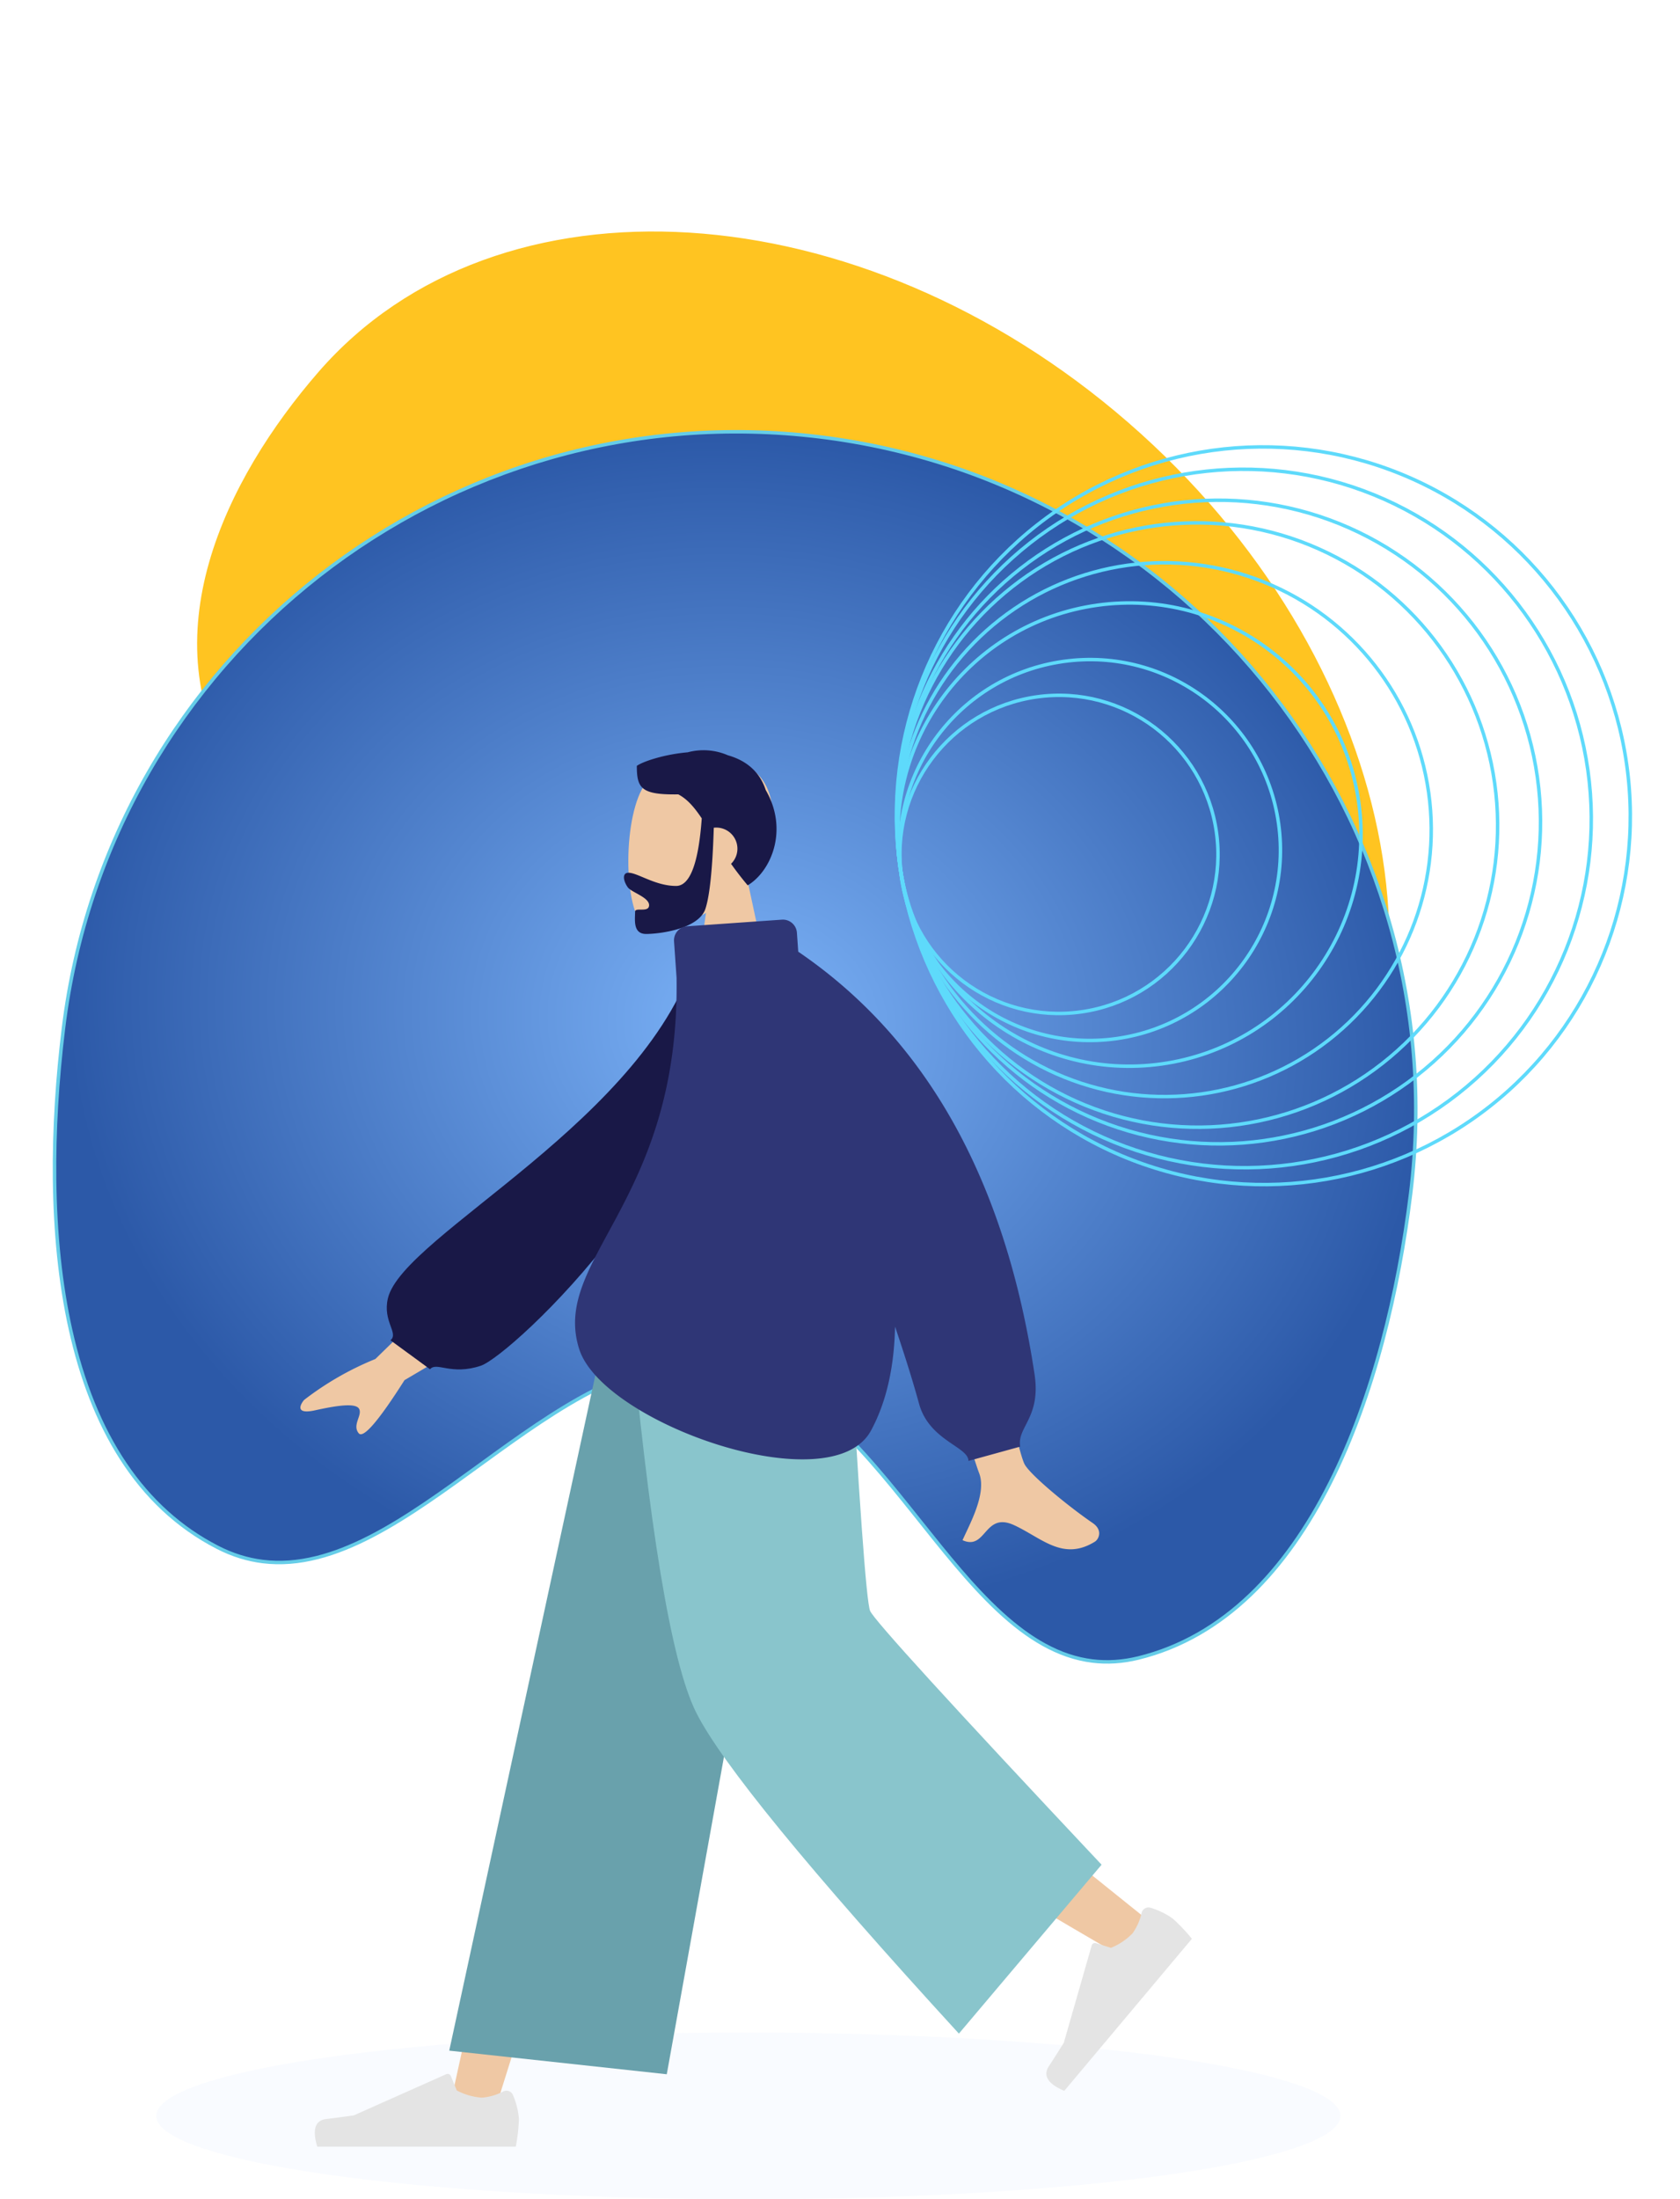 <svg xmlns="http://www.w3.org/2000/svg" xmlns:xlink="http://www.w3.org/1999/xlink" width="483.791" height="633.268" viewBox="0 0 483.791 633.268">
  <defs>
    <radialGradient id="radial-gradient" cx="0.5" cy="0.5" r="0.5" gradientUnits="objectBoundingBox">
      <stop offset="0" stop-color="#7cb3f8"/>
      <stop offset="1" stop-color="#2c59a8"/>
    </radialGradient>
  </defs>
  <g id="Group_15" data-name="Group 15" transform="translate(-910.986 -76.732)">
    <ellipse id="Ellipse_15" data-name="Ellipse 15" cx="170.5" cy="24" rx="170.5" ry="24" transform="translate(955.986 662)" fill="#7cb3f8" opacity="0.05"/>
    <g id="Group_14" data-name="Group 14" transform="translate(910.986 76.732)">
      <g id="Path_3" data-name="Path 3" transform="matrix(-0.755, -0.656, 0.656, -0.755, 302.58, 430.436)" fill="#ffc421">
        <path d="M 185.587 247.176 C 173.021 247.176 160.463 246.208 148.262 244.299 C 136.372 242.439 124.677 239.663 113.502 236.049 C 102.531 232.501 91.95 228.109 82.053 222.997 C 72.252 217.934 63.036 212.12 54.661 205.716 C 46.288 199.314 38.688 192.271 32.07 184.781 C 25.391 177.222 19.656 169.142 15.022 160.766 C 10.304 152.237 6.681 143.313 4.253 134.242 C 1.763 124.935 0.5 115.357 0.5 105.772 C 0.5 94.675 1.382 84.037 3.122 74.155 C 5.117 62.825 8.241 52.536 12.406 43.574 C 22.363 22.151 38.178 8.26 59.411 2.287 C 63.627 1.101 67.927 0.5 72.191 0.5 C 76.927 0.5 81.641 1.205 86.603 2.654 C 91.041 3.951 95.583 5.82 100.49 8.369 C 109.639 13.122 118.777 19.632 127.615 25.929 C 146.44 39.341 165.907 53.21 188.642 53.21 C 211.858 53.21 230.554 39.2 248.636 25.652 C 257.187 19.244 265.265 13.191 273.733 8.594 C 278.27 6.13 282.486 4.325 286.62 3.073 C 291.237 1.676 295.648 0.997 300.105 0.997 C 304.206 0.997 308.367 1.602 312.473 2.796 C 317.983 4.398 323.201 6.597 327.982 9.332 C 332.534 11.937 336.804 15.092 340.673 18.711 C 347.844 25.42 353.86 33.911 358.553 43.948 C 362.745 52.913 365.906 63.148 367.949 74.37 C 369.758 84.301 370.674 94.866 370.674 105.772 C 370.674 115.357 369.411 124.935 366.921 134.242 C 364.493 143.313 360.87 152.237 356.152 160.766 C 351.519 169.142 345.783 177.222 339.104 184.781 C 332.487 192.271 324.886 199.314 316.513 205.716 C 308.138 212.12 298.922 217.934 289.121 222.997 C 279.224 228.109 268.643 232.501 257.672 236.049 C 246.497 239.663 234.802 242.439 222.912 244.299 C 210.711 246.208 198.153 247.176 185.587 247.176 Z" stroke="none"/>
        <path d="M 185.587 246.676 C 198.127 246.676 210.659 245.71 222.835 243.805 C 234.699 241.949 246.368 239.179 257.518 235.573 C 268.463 232.033 279.019 227.653 288.892 222.553 C 298.667 217.503 307.858 211.705 316.21 205.319 C 324.557 198.937 332.133 191.915 338.73 184.45 C 345.384 176.918 351.099 168.868 355.715 160.524 C 360.413 152.031 364.021 143.145 366.438 134.112 C 368.917 124.848 370.174 115.313 370.174 105.772 C 370.174 94.896 369.26 84.361 367.457 74.459 C 365.422 63.28 362.274 53.086 358.1 44.16 C 353.434 34.181 347.456 25.741 340.331 19.077 C 336.491 15.484 332.253 12.351 327.734 9.766 C 322.987 7.05 317.806 4.867 312.333 3.276 C 308.273 2.096 304.159 1.497 300.105 1.497 C 295.698 1.497 291.334 2.169 286.765 3.552 C 282.663 4.793 278.479 6.586 273.972 9.033 C 265.535 13.613 257.472 19.655 248.935 26.052 C 230.789 39.65 212.024 53.71 188.642 53.71 C 165.747 53.71 146.214 39.794 127.324 26.336 C 118.095 19.76 109.377 13.549 100.26 8.813 C 95.382 6.279 90.869 4.422 86.463 3.134 C 81.547 1.698 76.879 1 72.191 1 C 67.972 1 63.718 1.595 59.546 2.769 C 38.46 8.7 22.752 22.5 12.859 43.785 C 8.712 52.708 5.602 62.955 3.615 74.241 C 1.88 84.095 1 94.704 1 105.772 C 1 115.313 2.257 124.848 4.737 134.112 C 7.154 143.145 10.762 152.031 15.459 160.524 C 20.075 168.868 25.79 176.918 32.445 184.45 C 39.041 191.915 46.618 198.937 54.965 205.319 C 63.316 211.705 72.507 217.503 82.283 222.553 C 92.156 227.653 102.711 232.033 113.656 235.573 C 124.806 239.179 136.476 241.949 148.34 243.805 C 160.515 245.71 173.047 246.676 185.587 246.676 M 185.587 247.676 C 83.09 247.676 2.346191467950121e-05 184.144 2.346191467950121e-05 105.772 C 2.346191467950121e-05 64.706 12.115 15.071 59.275 1.806 C 63.694 0.563 67.99 2.080078047583811e-05 72.191 2.080078047583811e-05 C 112.831 2.080078047583811e-05 144.424 52.71 188.642 52.71 C 233.201 52.71 261.298 0.497 300.105 0.497 C 304.145 0.497 308.309 1.065 312.613 2.316 C 358.246 15.581 371.174 65.02 371.174 105.772 C 371.174 184.144 288.084 247.676 185.587 247.676 Z" stroke="none" fill="#ffc421"/>
      </g>
      <g id="Path_1" data-name="Path 1" transform="translate(41.675 101.426) rotate(7)" fill="url(#radial-gradient)">
        <path d="M 76.213 341.465 C 71.721 341.465 67.192 340.636 62.75 339.002 C 40.325 330.753 23.617 311.549 13.09 281.925 C 8.684 269.53 5.381 255.301 3.272 239.633 C 1.433 225.971 0.5 211.266 0.5 195.925 C 0.5 182.666 1.836 169.415 4.47 156.54 C 7.038 143.993 10.869 131.651 15.857 119.857 C 20.755 108.278 26.817 97.109 33.875 86.662 C 40.866 76.313 48.895 66.582 57.739 57.739 C 66.582 48.895 76.313 40.866 86.662 33.875 C 97.109 26.817 108.278 20.755 119.857 15.857 C 131.651 10.869 143.993 7.038 156.54 4.47 C 169.415 1.836 182.666 0.5 195.926 0.5 C 209.185 0.5 222.436 1.836 235.311 4.47 C 247.858 7.038 260.2 10.869 271.994 15.857 C 283.573 20.755 294.742 26.817 305.189 33.875 C 315.538 40.866 325.269 48.895 334.112 57.739 C 342.956 66.582 350.985 76.313 357.976 86.662 C 365.034 97.109 371.096 108.278 375.994 119.857 C 380.982 131.651 384.813 143.993 387.381 156.54 C 390.015 169.415 391.351 182.666 391.351 195.925 C 391.351 211.002 390.382 225.608 388.47 239.338 C 386.31 254.855 382.967 269.01 378.534 281.41 C 373.57 295.294 367.208 307.039 359.624 316.318 C 355.535 321.32 351.024 325.68 346.216 329.279 C 341.169 333.055 335.663 336.09 329.849 338.3 C 325.527 339.944 321.144 340.777 316.822 340.778 C 316.82 340.778 316.817 340.778 316.814 340.778 C 312.123 340.778 307.479 339.843 302.617 337.919 C 298.255 336.193 293.807 333.702 289.018 330.301 C 280.075 323.952 271.546 315.593 262.516 306.743 C 243.426 288.034 223.686 268.688 199.15 268.688 C 175.121 268.688 154.566 287.84 134.689 306.361 C 125.358 315.056 115.71 324.046 106.05 330.608 C 100.872 334.126 96.079 336.706 91.397 338.495 C 86.167 340.493 81.201 341.465 76.213 341.465 Z" stroke="none"/>
        <path d="M 195.926 1 C 182.699 1 169.482 2.332 156.64 4.96 C 144.125 7.521 131.815 11.342 120.052 16.318 C 108.502 21.203 97.362 27.25 86.941 34.29 C 76.62 41.263 66.913 49.271 58.092 58.092 C 49.271 66.913 41.263 76.62 34.29 86.941 C 27.25 97.362 21.203 108.502 16.318 120.052 C 11.342 131.815 7.521 144.125 4.96 156.64 C 2.332 169.482 1 182.699 1 195.925 C 1 211.244 1.931 225.926 3.767 239.566 C 5.872 255.2 9.167 269.395 13.561 281.758 C 24.036 311.235 40.644 330.337 62.923 338.533 C 67.309 340.146 71.781 340.965 76.213 340.965 C 81.139 340.965 86.047 340.004 91.218 338.028 C 95.864 336.253 100.623 333.691 105.769 330.195 C 115.397 323.654 125.031 314.677 134.348 305.995 C 154.296 287.408 174.924 268.188 199.15 268.188 C 223.892 268.188 243.707 287.606 262.87 306.386 C 271.884 315.22 280.399 323.565 289.309 329.891 C 294.064 333.268 298.478 335.741 302.802 337.452 C 307.606 339.354 312.193 340.278 316.822 340.278 C 321.08 340.278 325.403 339.455 329.672 337.833 C 335.442 335.639 340.907 332.626 345.916 328.878 C 350.692 325.304 355.174 320.972 359.237 316.001 C 366.784 306.767 373.118 295.072 378.063 281.242 C 382.485 268.874 385.82 254.753 387.975 239.269 C 389.883 225.562 390.851 210.979 390.851 195.925 C 390.851 182.699 389.519 169.482 386.891 156.64 C 384.33 144.125 380.509 131.815 375.533 120.052 C 370.648 108.502 364.601 97.362 357.561 86.941 C 350.588 76.62 342.58 66.913 333.759 58.092 C 324.938 49.271 315.231 41.263 304.91 34.29 C 294.489 27.25 283.349 21.203 271.799 16.318 C 260.036 11.342 247.726 7.521 235.211 4.96 C 222.369 2.332 209.152 1 195.926 1 M 195.926 0 C 304.132 0 391.851 87.719 391.851 195.925 C 391.851 252.193 378.202 320.452 330.027 338.767 C 325.484 340.495 321.088 341.278 316.822 341.278 C 275.854 341.278 246.192 269.188 199.15 269.188 C 152.47 269.188 119.116 341.965 76.213 341.965 C 71.778 341.965 67.242 341.187 62.577 339.471 C 12.79 321.156 0 252.626 0 195.925 C 0 87.719 87.719 0 195.926 0 Z" stroke="none" fill="#65cde8"/>
      </g>
      <g id="humaaans_standing-2" data-name="humaaans/standing-2" transform="translate(86.508 216.01)">
        <g id="humaaan-8" transform="translate(0 0)">
          <g id="Head_Front_Short-Beard" data-name="Head/Front/Short-Beard" transform="translate(93.175)">
            <g id="Head" transform="translate(1.255 2.007)">
              <path id="Path_31" data-name="Path 31" d="M34.194,34.957c4.67-5.482,7.831-12.2,7.3-19.728C39.976-6.461,9.782-1.69,3.909,9.258S-1.267,47.974,6.324,49.93c3.027.78,9.476-1.131,16.039-5.087l-4.12,29.145H42.569Z" transform="translate(0 0)" fill="#efc8a4" fill-rule="evenodd"/>
            </g>
            <path id="Hair" d="M78.6,49.9q-1.4,19.456-7.389,19.456c-5.993,0-11.077-3.8-13.706-3.8-1.917,0-1.489,2.4-.219,4.177,1.048,1.467,6.153,2.882,6.153,5.156s-4.033.515-4.033,1.864c0,2.232-.709,6.428,3.164,6.428,3.92,0,15.159-1.429,17.085-7.246q1.864-5.632,2.411-23.341a6.086,6.086,0,0,1,6.806,6.038,6.063,6.063,0,0,1-1.832,4.35c1.407,1.986,2.984,4.061,4.791,6.2,6.789-4.073,11.826-16,5.189-27.449-1.835-5.611-5.988-8.608-10.892-10a17.643,17.643,0,0,0-11.579-.853c-6.825.585-12.919,2.667-14.647,3.9,0,6.462,1.252,8.379,11.946,8.21C74.478,44.373,76.5,46.763,78.6,49.9Z" transform="translate(-56.2 -30.265)" fill="#191847" fill-rule="evenodd"/>
          </g>
          <g id="Bottom_Standing_Baggy-Pants" data-name="Bottom/Standing/Baggy-Pants" transform="translate(4.149 159.868)">
            <path id="Leg" d="M236.034,0,186.288,125.909,152.923,232.353H139.748L190.755,0Z" transform="translate(-101.234)" fill="#efc8a4" fill-rule="evenodd"/>
            <path id="Leg-2" data-name="Leg" d="M81.537,0c.53,44.245,8.255,103.814,9.489,106.572q1.235,2.758,85.217,70.146l-9.074,9.711Q68.077,128.651,63.491,120.945C58.906,113.24,43.978,42.328,31.992,0Z" transform="translate(63.281)" fill="#efc8a4" fill-rule="evenodd"/>
            <g id="Accessories_Shoe_Flat-Sneaker" data-name="Accessories/Shoe/Flat-Sneaker" transform="matrix(-0.643, 0.766, -0.766, -0.643, 253.164, 181.684)">
              <path id="shoe" d="M1.7,14.8A21.762,21.762,0,0,1,0,8,50.856,50.856,0,0,1,.913,0H58.079q2.228,7.367-2.573,7.954T47.53,9.015L20.96,20.86a1.013,1.013,0,0,1-1.338-.513l-.011-.026L17.9,16.177A18.227,18.227,0,0,0,10.679,14.1a16.357,16.357,0,0,0-6.236,1.823h0a2.027,2.027,0,0,1-2.687-1Q1.726,14.863,1.7,14.8Z" transform="translate(0 0)" fill="#e4e4e4" fill-rule="evenodd"/>
            </g>
            <g id="Accessories_Shoe_Flat-Sneaker-2" data-name="Accessories/Shoe/Flat-Sneaker" transform="translate(0 221.287)">
              <path id="shoe-2" data-name="shoe" d="M58.127,26.313a21.762,21.762,0,0,1,1.7,6.794,50.857,50.857,0,0,1-.913,8H1.749q-2.228-7.367,2.573-7.954T12.3,32.094l26.57-11.845a1.013,1.013,0,0,1,1.338.513l.011.026,1.708,4.143a18.227,18.227,0,0,0,7.223,2.074,16.357,16.357,0,0,0,6.236-1.823h0a2.027,2.027,0,0,1,2.687,1Q58.1,26.246,58.127,26.313Z" transform="translate(-1.043 -20.161)" fill="#e4e4e4" fill-rule="evenodd"/>
            </g>
            <path id="Pant" d="M195.759,221.39l-62.64-6.8L179.543,0h56.106Z" transform="translate(-94.406 0)" fill="#69a1ac" fill-rule="evenodd"/>
            <path id="Pant-2" data-name="Pant" d="M181.482,161.052l-41.089,48.634q-64.917-70.9-75.693-92.525T45.324,0h63.164q4.7,84.048,6.333,87.959T181.482,161.052Z" transform="translate(45.084)" fill="#89c5cc" fill-rule="evenodd"/>
          </g>
          <g id="Body_Turtle-Neck" data-name="Body/Turtle-Neck" transform="translate(0 48.792)">
            <path id="Skin" d="M73.406,95.692,44.694,123.7a87.038,87.038,0,0,0-20.534,11.8c-1.2,1.447-2.506,4.221,3.139,2.98s11.64-2.293,12.7-.457-2.065,4.649-.1,7.053q1.961,2.4,13.19-15.286l29.856-17.6ZM213.8,70.343l-22.194.083q25.355,82.147,26.919,86.022c2.345,5.813-2.618,14.664-4.74,19.421,6.912,3.092,6.176-8.363,14.9-4.305,7.959,3.7,14.013,10.411,23.209,4.738,1.131-.7,2.369-3.324-.624-5.376-7.457-5.114-18.2-14.063-19.656-17.008Q228.643,147.892,213.8,70.343Z" transform="translate(-23.113 2.815)" fill="#efc8a4" fill-rule="evenodd"/>
            <path id="Clothes-Back" d="M0,112.187l8.6,2.261c18.007-47.414,91.573-74.372,97.5-92.167,2.174-6.526-2.329-10.314.327-12.128L95.806.853c-2.118,2.074-5.86-2.386-14.675-.266S5.037,54.62,0,112.187Z" transform="translate(132.841 121.96) rotate(175)" fill="#191847" fill-rule="evenodd"/>
            <path id="Clothes-Front" d="M71.156,11.754c1.011,64.612-36.34,81.094-28.021,107.014,6.871,21.4,72.63,44.413,84.01,23.432,4.606-8.493,6.7-18.764,6.933-29.932q4.362,12.869,6.9,22.158c2.919,10.683,14.235,12.38,14.235,16.5l14.909-4.116c-1.011-5.591,6.017-8.313,4.133-20.8Q161.589,42.055,106.2,4.3l-.382-5.464a4.054,4.054,0,0,0-4.327-3.761l-27.3,1.909a4.054,4.054,0,0,0-3.761,4.327Z" transform="translate(37.163 4.934)" fill="#2f3676" fill-rule="evenodd"/>
          </g>
        </g>
      </g>
      <g id="Group_3" data-name="Group 3" transform="translate(483.791 325.797) rotate(172)">
        <g id="Group_1" data-name="Group 1" transform="translate(0 0)">
          <g id="Ellipse_10" data-name="Ellipse 10" fill="none" stroke="#5edafb" stroke-width="1">
            <ellipse cx="106.154" cy="106.719" rx="106.154" ry="106.719" stroke="none"/>
            <ellipse cx="106.154" cy="106.719" rx="105.654" ry="106.219" fill="none"/>
          </g>
        </g>
        <g id="Ellipse_9" data-name="Ellipse 9" transform="translate(11.293 5.646)" fill="none" stroke="#5edafb" stroke-width="1">
          <ellipse cx="100.508" cy="101.072" rx="100.508" ry="101.072" stroke="none"/>
          <ellipse cx="100.508" cy="101.072" rx="100.008" ry="100.572" fill="none"/>
        </g>
        <g id="Ellipse_8" data-name="Ellipse 8" transform="translate(25.974 13.552)" fill="none" stroke="#5edafb" stroke-width="1">
          <ellipse cx="93.167" cy="93.167" rx="93.167" ry="93.167" stroke="none"/>
          <ellipse cx="93.167" cy="93.167" rx="92.667" ry="92.667" fill="none"/>
        </g>
        <g id="Ellipse_7" data-name="Ellipse 7" transform="translate(38.396 19.198)" fill="none" stroke="#5edafb" stroke-width="1">
          <ellipse cx="86.956" cy="87.521" rx="86.956" ry="87.521" stroke="none"/>
          <ellipse cx="86.956" cy="87.521" rx="86.456" ry="87.021" fill="none"/>
        </g>
        <g id="Ellipse_6" data-name="Ellipse 6" transform="translate(57.594 29.362)" fill="none" stroke="#5edafb" stroke-width="1">
          <ellipse cx="77.357" cy="77.357" rx="77.357" ry="77.357" stroke="none"/>
          <ellipse cx="77.357" cy="77.357" rx="76.857" ry="76.857" fill="none"/>
        </g>
        <g id="Ellipse_5" data-name="Ellipse 5" transform="translate(77.922 39.525)" fill="none" stroke="#5edafb" stroke-width="1">
          <ellipse cx="67.193" cy="67.193" rx="67.193" ry="67.193" stroke="none"/>
          <ellipse cx="67.193" cy="67.193" rx="66.693" ry="66.693" fill="none"/>
        </g>
        <g id="Ellipse_4" data-name="Ellipse 4" transform="translate(101.637 48.56)" fill="none" stroke="#5edafb" stroke-width="1">
          <ellipse cx="55.336" cy="55.336" rx="55.336" ry="55.336" stroke="none"/>
          <ellipse cx="55.336" cy="55.336" rx="54.836" ry="54.836" fill="none"/>
        </g>
        <g id="Ellipse_3" data-name="Ellipse 3" transform="translate(119.706 57.594)" fill="none" stroke="#5edafb" stroke-width="1">
          <ellipse cx="46.301" cy="46.301" rx="46.301" ry="46.301" stroke="none"/>
          <ellipse cx="46.301" cy="46.301" rx="45.801" ry="45.801" fill="none"/>
        </g>
      </g>
    </g>
  </g>
</svg>
